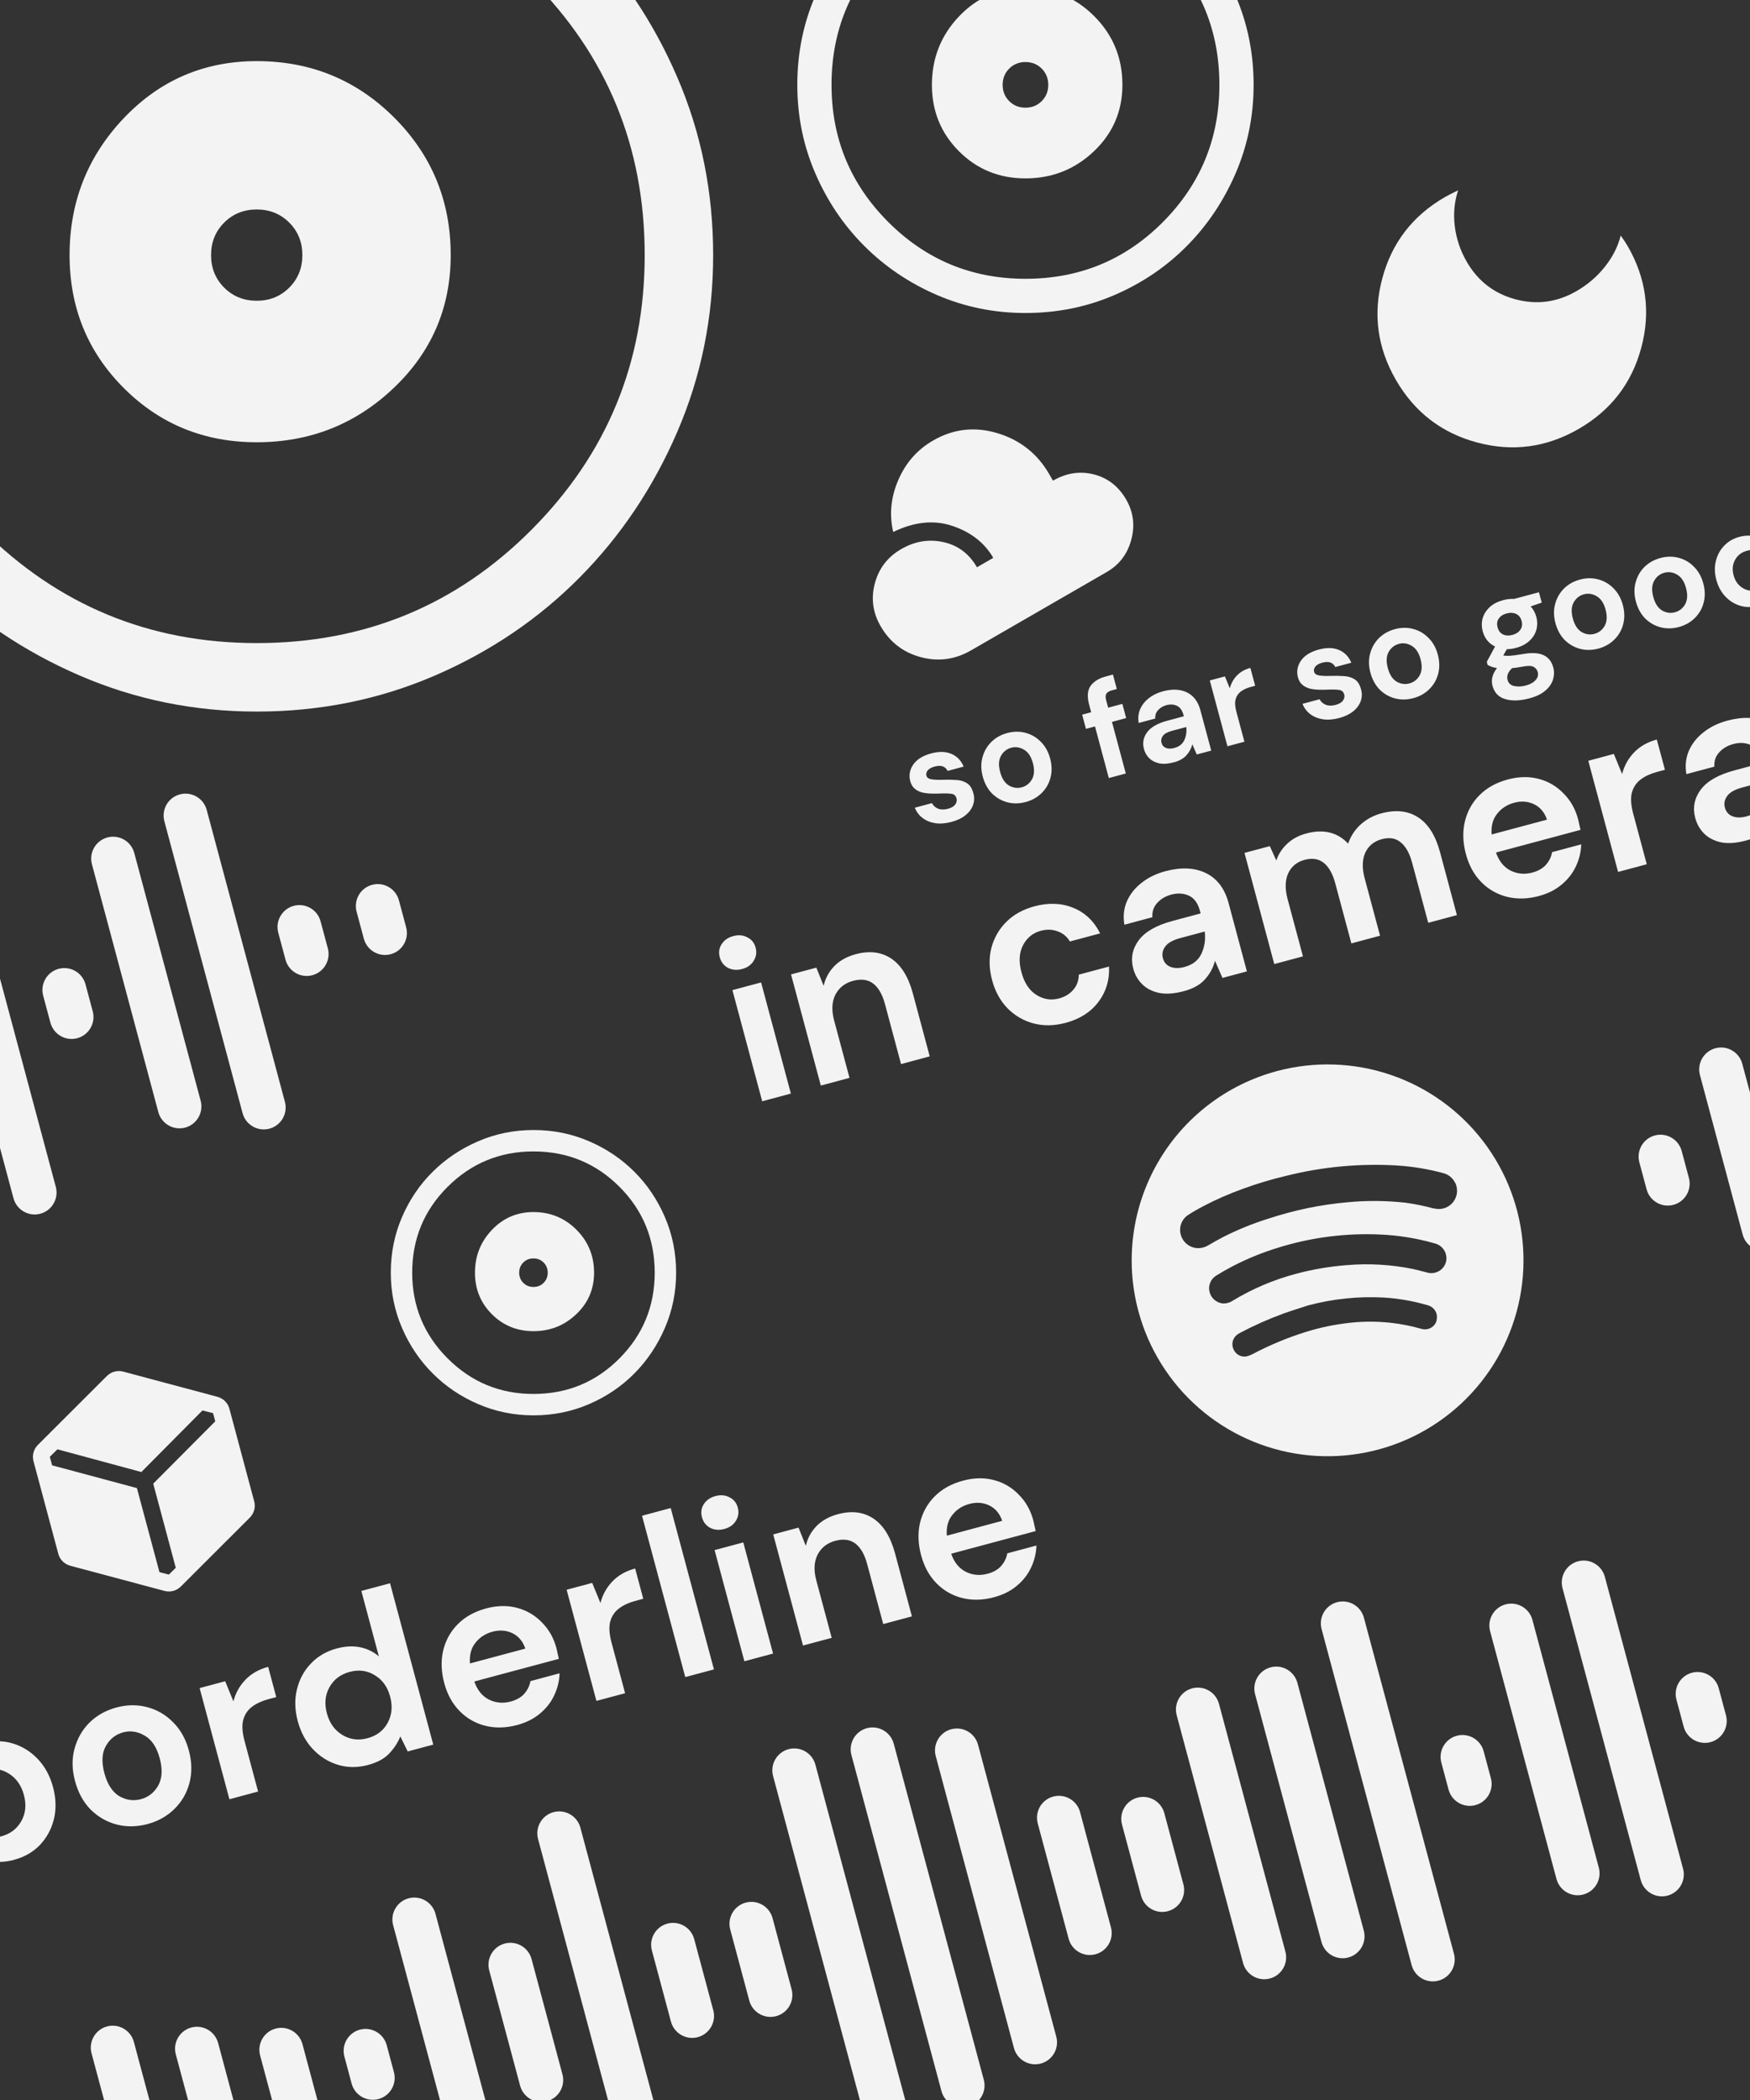 <svg width="100" height="120" viewBox="0 0 100 120" fill="none" xmlns="http://www.w3.org/2000/svg">
<rect x="0" y="0" width="100" height="120" fill="#333333" stroke="none"/>
<g clip-path="url(#clip0_3230_115)">
<path d="M58.597 10.194C60.118 10.194 61.422 9.678 62.508 8.646C63.595 7.614 64.138 6.348 64.138 4.849C64.138 3.306 63.6 1.997 62.525 0.921C61.449 -0.154 60.14 -0.692 58.597 -0.692C57.098 -0.692 55.832 -0.149 54.8 0.938C53.768 2.024 53.252 3.328 53.252 4.849C53.252 6.348 53.768 7.614 54.8 8.646C55.832 9.678 57.098 10.194 58.597 10.194ZM58.597 6.153C58.228 6.153 57.918 6.028 57.668 5.778C57.419 5.528 57.294 5.218 57.294 4.849C57.294 4.479 57.419 4.17 57.668 3.92C57.918 3.67 58.228 3.545 58.597 3.545C58.967 3.545 59.276 3.67 59.526 3.92C59.776 4.17 59.901 4.479 59.901 4.849C59.901 5.218 59.776 5.528 59.526 5.778C59.276 6.028 58.967 6.153 58.597 6.153ZM58.597 17.886C56.816 17.886 55.132 17.544 53.545 16.86C51.959 16.175 50.574 15.241 49.39 14.056C48.205 12.872 47.271 11.487 46.587 9.901C45.902 8.315 45.56 6.631 45.56 4.849C45.56 3.045 45.902 1.351 46.587 -0.236C47.271 -1.822 48.205 -3.202 49.39 -4.375C50.574 -5.548 51.959 -6.477 53.545 -7.162C55.132 -7.846 56.816 -8.188 58.597 -8.188C60.401 -8.188 62.096 -7.846 63.682 -7.162C65.268 -6.477 66.648 -5.548 67.821 -4.375C68.995 -3.202 69.923 -1.822 70.608 -0.236C71.292 1.351 71.635 3.045 71.635 4.849C71.635 6.631 71.292 8.315 70.608 9.901C69.923 11.487 68.995 12.872 67.821 14.056C66.648 15.241 65.268 16.175 63.682 16.86C62.096 17.544 60.401 17.886 58.597 17.886ZM58.597 15.931C61.683 15.931 64.301 14.85 66.452 12.688C68.603 10.525 69.679 7.913 69.679 4.849C69.679 1.763 68.603 -0.855 66.452 -3.006C64.301 -5.157 61.683 -6.233 58.597 -6.233C55.533 -6.233 52.921 -5.157 50.759 -3.006C48.596 -0.855 47.516 1.763 47.516 4.849C47.516 7.913 48.596 10.525 50.759 12.688C52.921 14.85 55.533 15.931 58.597 15.931Z" fill="#F3F3F3"/>
<path d="M14.67 25.272C17.713 25.272 20.321 24.239 22.494 22.174C24.668 20.11 25.755 17.577 25.755 14.578C25.755 11.491 24.679 8.872 22.527 6.72C20.375 4.569 17.756 3.493 14.67 3.493C11.67 3.493 9.138 4.579 7.073 6.753C5.008 8.927 3.976 11.535 3.976 14.578C3.976 17.577 5.008 20.11 7.073 22.174C9.138 24.239 11.67 25.272 14.67 25.272ZM14.67 17.186C13.931 17.186 13.311 16.936 12.811 16.436C12.311 15.936 12.061 15.317 12.061 14.578C12.061 13.839 12.311 13.219 12.811 12.72C13.311 12.22 13.931 11.97 14.67 11.97C15.409 11.97 16.028 12.22 16.528 12.72C17.028 13.219 17.278 13.839 17.278 14.578C17.278 15.317 17.028 15.936 16.528 16.436C16.028 16.936 15.409 17.186 14.67 17.186ZM14.67 40.661C11.105 40.661 7.736 39.976 4.563 38.607C1.389 37.237 -1.382 35.368 -3.751 32.999C-6.121 30.63 -7.99 27.858 -9.359 24.685C-10.729 21.512 -11.413 18.142 -11.413 14.578C-11.413 10.97 -10.729 7.579 -9.359 4.406C-7.99 1.232 -6.121 -1.528 -3.751 -3.876C-1.382 -6.223 1.389 -8.082 4.563 -9.451C7.736 -10.82 11.105 -11.505 14.67 -11.505C18.278 -11.505 21.669 -10.82 24.842 -9.451C28.015 -8.082 30.776 -6.223 33.123 -3.876C35.471 -1.528 37.329 1.232 38.698 4.406C40.068 7.579 40.752 10.97 40.752 14.578C40.752 18.142 40.068 21.512 38.698 24.685C37.329 27.858 35.471 30.63 33.123 32.999C30.776 35.368 28.015 37.237 24.842 38.607C21.669 39.976 18.278 40.661 14.67 40.661ZM14.67 36.748C20.843 36.748 26.081 34.586 30.384 30.26C34.688 25.935 36.84 20.707 36.84 14.578C36.84 8.405 34.688 3.167 30.384 -1.137C26.081 -5.441 20.843 -7.592 14.67 -7.592C8.54 -7.592 3.313 -5.441 -1.013 -1.137C-5.338 3.167 -7.501 8.405 -7.501 14.578C-7.501 20.707 -5.338 25.935 -1.013 30.26C3.313 34.586 8.54 36.748 14.67 36.748Z" fill="#F3F3F3"/>
<path d="M30.483 76.067C31.434 76.067 32.249 75.745 32.928 75.099C33.608 74.454 33.947 73.663 33.947 72.725C33.947 71.76 33.611 70.942 32.939 70.269C32.266 69.597 31.448 69.261 30.483 69.261C29.546 69.261 28.754 69.6 28.109 70.28C27.463 70.959 27.141 71.774 27.141 72.725C27.141 73.663 27.463 74.454 28.109 75.099C28.754 75.745 29.546 76.067 30.483 76.067ZM30.483 73.54C30.252 73.54 30.058 73.462 29.902 73.306C29.746 73.15 29.668 72.956 29.668 72.725C29.668 72.494 29.746 72.301 29.902 72.144C30.058 71.988 30.252 71.91 30.483 71.91C30.714 71.91 30.907 71.988 31.064 72.144C31.22 72.301 31.298 72.494 31.298 72.725C31.298 72.956 31.22 73.15 31.064 73.306C30.907 73.462 30.714 73.54 30.483 73.54ZM30.483 80.877C29.369 80.877 28.316 80.663 27.324 80.235C26.332 79.807 25.466 79.223 24.726 78.482C23.985 77.742 23.401 76.876 22.973 75.884C22.545 74.892 22.331 73.839 22.331 72.725C22.331 71.597 22.545 70.538 22.973 69.546C23.401 68.554 23.985 67.691 24.726 66.958C25.466 66.224 26.332 65.643 27.324 65.215C28.316 64.787 29.369 64.573 30.483 64.573C31.611 64.573 32.67 64.787 33.662 65.215C34.654 65.643 35.517 66.224 36.25 66.958C36.984 67.691 37.565 68.554 37.993 69.546C38.421 70.538 38.635 71.597 38.635 72.725C38.635 73.839 38.421 74.892 37.993 75.884C37.565 76.876 36.984 77.742 36.25 78.482C35.517 79.223 34.654 79.807 33.662 80.235C32.67 80.663 31.611 80.877 30.483 80.877ZM30.483 79.654C32.412 79.654 34.049 78.978 35.395 77.626C36.739 76.275 37.412 74.641 37.412 72.725C37.412 70.796 36.739 69.159 35.395 67.814C34.049 66.469 32.412 65.796 30.483 65.796C28.567 65.796 26.933 66.469 25.582 67.814C24.23 69.159 23.554 70.796 23.554 72.725C23.554 74.641 24.23 76.275 25.582 77.626C26.933 78.978 28.567 79.654 30.483 79.654Z" fill="#F3F3F3"/>
<path d="M7.65 116.683C7.471 116.015 6.784 115.617 6.116 115.796C5.448 115.975 5.052 116.663 5.231 117.331L7.673 126.443C7.852 127.112 8.539 127.509 9.207 127.33C9.875 127.151 10.271 126.464 10.091 125.795L7.65 116.683Z" fill="#F3F3F3"/>
<path d="M12.465 116.745C12.285 116.077 11.599 115.679 10.931 115.858C10.263 116.037 9.867 116.725 10.046 117.393L11.812 123.982C11.991 124.651 12.677 125.048 13.345 124.869C14.013 124.69 14.409 124.003 14.23 123.334L12.465 116.745Z" fill="#F3F3F3"/>
<path d="M17.283 116.806C17.104 116.138 16.417 115.74 15.749 115.919C15.081 116.098 14.685 116.786 14.864 117.454L15.954 121.52C16.133 122.189 16.82 122.586 17.488 122.407C18.155 122.228 18.551 121.541 18.372 120.872L17.283 116.806Z" fill="#F3F3F3"/>
<path d="M22.097 116.868C21.918 116.2 21.232 115.802 20.564 115.981C19.896 116.16 19.5 116.848 19.679 117.516L20.092 119.059C20.271 119.728 20.958 120.125 21.626 119.946C22.294 119.767 22.69 119.08 22.511 118.411L22.097 116.868Z" fill="#F3F3F3"/>
<path d="M24.884 109.361C24.705 108.693 24.018 108.295 23.35 108.474C22.682 108.653 22.286 109.341 22.465 110.009L26.259 124.167C26.438 124.836 27.125 125.233 27.793 125.054C28.461 124.875 28.857 124.188 28.677 123.519L24.884 109.361Z" fill="#F3F3F3"/>
<path d="M30.375 111.947C30.195 111.278 29.509 110.881 28.841 111.06C28.173 111.238 27.777 111.926 27.956 112.595L29.721 119.183C29.901 119.852 30.587 120.249 31.255 120.07C31.923 119.891 32.319 119.204 32.14 118.535L30.375 111.947Z" fill="#F3F3F3"/>
<path d="M33.165 104.439C32.985 103.77 32.299 103.373 31.631 103.551C30.963 103.73 30.567 104.418 30.746 105.087L35.892 124.291C36.071 124.959 36.758 125.357 37.426 125.178C38.093 124.999 38.49 124.311 38.31 123.642L33.165 104.439Z" fill="#F3F3F3"/>
<path d="M39.669 110.808C39.49 110.139 38.803 109.742 38.136 109.921C37.468 110.1 37.072 110.787 37.251 111.456L38.34 115.522C38.52 116.19 39.206 116.588 39.874 116.409C40.542 116.23 40.938 115.542 40.759 114.874L39.669 110.808Z" fill="#F3F3F3"/>
<path d="M44.146 109.608C43.967 108.94 43.28 108.542 42.612 108.721C41.944 108.9 41.548 109.588 41.727 110.256L42.817 114.322C42.996 114.991 43.683 115.388 44.351 115.209C45.019 115.03 45.415 114.343 45.235 113.674L44.146 109.608Z" fill="#F3F3F3"/>
<path d="M46.594 100.84C46.415 100.171 45.729 99.774 45.061 99.953C44.393 100.132 43.997 100.819 44.176 101.488L49.322 120.692C49.501 121.361 50.188 121.758 50.855 121.579C51.523 121.4 51.919 120.713 51.74 120.044L46.594 100.84Z" fill="#F3F3F3"/>
<path d="M51.071 99.64C50.892 98.972 50.205 98.574 49.537 98.753C48.87 98.932 48.473 99.62 48.653 100.288L53.798 119.492C53.977 120.161 54.664 120.558 55.332 120.379C56 120.201 56.396 119.513 56.217 118.844L51.071 99.64Z" fill="#F3F3F3"/>
<path d="M55.889 99.701C55.71 99.033 55.023 98.635 54.356 98.814C53.688 98.993 53.292 99.681 53.471 100.349L57.94 117.03C58.12 117.699 58.806 118.096 59.474 117.917C60.142 117.739 60.538 117.051 60.359 116.382L55.889 99.701Z" fill="#F3F3F3"/>
<path d="M61.718 103.548C61.539 102.879 60.852 102.482 60.184 102.661C59.516 102.84 59.12 103.527 59.3 104.196L61.065 110.785C61.244 111.454 61.931 111.851 62.599 111.672C63.267 111.493 63.663 110.806 63.483 110.137L61.718 103.548Z" fill="#F3F3F3"/>
<path d="M66.533 103.61C66.353 102.941 65.667 102.544 64.999 102.723C64.331 102.902 63.935 103.589 64.114 104.258L65.204 108.324C65.383 108.993 66.069 109.39 66.737 109.211C67.405 109.032 67.801 108.345 67.622 107.676L66.533 103.61Z" fill="#F3F3F3"/>
<path d="M69.657 97.365C69.478 96.696 68.791 96.299 68.123 96.478C67.456 96.656 67.059 97.344 67.239 98.013L71.032 112.17C71.211 112.839 71.898 113.236 72.566 113.057C73.234 112.879 73.63 112.191 73.451 111.522L69.657 97.365Z" fill="#F3F3F3"/>
<path d="M74.137 96.164C73.958 95.495 73.272 95.098 72.604 95.277C71.936 95.456 71.54 96.143 71.719 96.812L75.512 110.97C75.692 111.639 76.378 112.036 77.046 111.857C77.714 111.678 78.11 110.991 77.931 110.322L74.137 96.164Z" fill="#F3F3F3"/>
<path d="M77.938 92.441C77.759 91.773 77.072 91.375 76.404 91.554C75.736 91.733 75.34 92.421 75.519 93.09L80.665 112.293C80.844 112.962 81.531 113.359 82.199 113.18C82.867 113.002 83.263 112.314 83.084 111.645L77.938 92.441Z" fill="#F3F3F3"/>
<path d="M84.781 100.073C84.602 99.404 83.915 99.007 83.247 99.186C82.579 99.365 82.183 100.052 82.362 100.721L82.775 102.263C82.955 102.932 83.641 103.329 84.309 103.15C84.977 102.971 85.373 102.284 85.194 101.615L84.781 100.073Z" fill="#F3F3F3"/>
<path d="M87.567 92.566C87.388 91.897 86.701 91.499 86.033 91.678C85.366 91.857 84.969 92.545 85.149 93.213L88.942 107.371C89.121 108.04 89.808 108.437 90.476 108.258C91.144 108.079 91.54 107.392 91.361 106.723L87.567 92.566Z" fill="#F3F3F3"/>
<path d="M91.706 90.105C91.526 89.436 90.84 89.038 90.172 89.218C89.504 89.396 89.108 90.084 89.287 90.753L93.757 107.433C93.936 108.102 94.623 108.499 95.291 108.321C95.959 108.142 96.355 107.454 96.175 106.785L91.706 90.105Z" fill="#F3F3F3"/>
<path d="M98.214 96.473C98.035 95.804 97.348 95.407 96.68 95.586C96.013 95.765 95.616 96.452 95.796 97.121L96.209 98.664C96.388 99.333 97.075 99.73 97.743 99.551C98.41 99.372 98.807 98.685 98.627 98.016L98.214 96.473Z" fill="#F3F3F3"/>
<path d="M102.691 95.274C102.511 94.605 101.825 94.208 101.157 94.387C100.489 94.566 100.093 95.253 100.272 95.922L100.686 97.464C100.865 98.133 101.551 98.53 102.219 98.352C102.887 98.172 103.283 97.485 103.104 96.816L102.691 95.274Z" fill="#F3F3F3"/>
<path d="M-1.957 48.617C-2.136 47.948 -2.823 47.551 -3.491 47.73C-4.159 47.909 -4.555 48.596 -4.376 49.265L0.77 68.469C0.949 69.138 1.636 69.535 2.304 69.356C2.972 69.177 3.368 68.49 3.189 67.821L-1.957 48.617Z" fill="#F3F3F3"/>
<path d="M4.886 56.248C4.707 55.579 4.02 55.182 3.352 55.361C2.684 55.54 2.288 56.227 2.467 56.896L2.881 58.439C3.06 59.108 3.747 59.505 4.414 59.326C5.082 59.147 5.478 58.46 5.299 57.791L4.886 56.248Z" fill="#F3F3F3"/>
<path d="M7.672 48.741C7.493 48.072 6.806 47.675 6.139 47.854C5.471 48.033 5.075 48.72 5.254 49.389L9.047 63.547C9.227 64.216 9.913 64.613 10.581 64.434C11.249 64.255 11.645 63.568 11.466 62.899L7.672 48.741Z" fill="#F3F3F3"/>
<path d="M11.811 46.28C11.632 45.611 10.945 45.214 10.277 45.393C9.609 45.572 9.213 46.259 9.392 46.928L13.862 63.609C14.041 64.278 14.728 64.675 15.396 64.496C16.064 64.317 16.46 63.63 16.28 62.961L11.811 46.28Z" fill="#F3F3F3"/>
<path d="M18.319 52.649C18.14 51.98 17.453 51.583 16.785 51.762C16.118 51.941 15.722 52.628 15.901 53.297L16.314 54.839C16.493 55.508 17.18 55.905 17.848 55.727C18.516 55.547 18.912 54.86 18.733 54.191L18.319 52.649Z" fill="#F3F3F3"/>
<path d="M22.796 51.449C22.617 50.78 21.93 50.383 21.262 50.562C20.594 50.741 20.198 51.428 20.377 52.097L20.791 53.64C20.97 54.309 21.657 54.706 22.324 54.527C22.992 54.348 23.388 53.661 23.209 52.992L22.796 51.449Z" fill="#F3F3F3"/>
<path d="M0.795 106.278C0.317 106.406 -0.125 106.428 -0.532 106.345C-0.938 106.262 -1.296 106.088 -1.605 105.823L-1.551 106.742L-3.011 107.133L-5.481 97.913L-3.842 97.474L-2.83 101.251C-2.701 100.915 -2.498 100.595 -2.222 100.292C-1.938 99.987 -1.527 99.763 -0.989 99.619C-0.391 99.459 0.181 99.461 0.728 99.625C1.276 99.79 1.753 100.087 2.162 100.518C2.57 100.948 2.86 101.484 3.031 102.124C3.203 102.764 3.219 103.373 3.081 103.95C2.941 104.518 2.674 105.01 2.283 105.426C1.889 105.834 1.393 106.118 0.795 106.278ZM0.065 104.936C0.586 104.797 0.97 104.506 1.218 104.065C1.466 103.623 1.515 103.125 1.366 102.57C1.218 102.015 0.925 101.604 0.487 101.337C0.049 101.07 -0.43 101.006 -0.95 101.146C-1.48 101.288 -1.867 101.583 -2.113 102.034C-2.352 102.473 -2.397 102.97 -2.248 103.525C-2.1 104.08 -1.811 104.492 -1.382 104.761C-0.946 105.02 -0.464 105.078 0.065 104.936ZM8.432 104.232C7.817 104.396 7.224 104.404 6.654 104.255C6.092 104.104 5.599 103.819 5.176 103.402C4.76 102.974 4.463 102.431 4.287 101.774C4.111 101.116 4.102 100.501 4.259 99.928C4.415 99.347 4.698 98.85 5.109 98.438C5.529 98.023 6.046 97.734 6.66 97.569C7.266 97.407 7.851 97.401 8.413 97.552C8.983 97.702 9.477 97.99 9.894 98.418C10.317 98.836 10.616 99.373 10.792 100.031C10.968 100.688 10.979 101.307 10.824 101.889C10.675 102.459 10.39 102.952 9.97 103.366C9.551 103.781 9.038 104.069 8.432 104.232ZM8.051 102.81C8.478 102.696 8.807 102.438 9.038 102.038C9.267 101.629 9.297 101.108 9.128 100.477C8.958 99.845 8.673 99.413 8.273 99.182C7.87 98.942 7.46 98.879 7.041 98.991C6.606 99.107 6.274 99.37 6.045 99.779C5.822 100.177 5.795 100.692 5.965 101.324C6.134 101.956 6.416 102.393 6.81 102.635C7.21 102.866 7.624 102.924 8.051 102.81ZM13.109 102.814L11.407 96.462L12.867 96.071L13.339 97.221C13.46 96.749 13.685 96.341 14.014 95.997C14.348 95.642 14.785 95.392 15.323 95.248L15.786 96.977L15.325 97.1C14.966 97.197 14.661 97.338 14.409 97.524C14.157 97.711 13.987 97.962 13.898 98.279C13.817 98.593 13.842 98.994 13.973 99.48L14.748 102.374L13.109 102.814ZM21.034 100.855C20.437 101.015 19.864 101.013 19.317 100.848C18.77 100.684 18.292 100.386 17.884 99.956C17.476 99.525 17.186 98.99 17.014 98.35C16.843 97.709 16.827 97.105 16.968 96.537C17.106 95.96 17.372 95.468 17.766 95.06C18.158 94.644 18.652 94.356 19.25 94.196C19.728 94.068 20.171 94.045 20.577 94.128C20.984 94.212 21.341 94.386 21.65 94.651L20.648 90.911L22.288 90.472L24.758 99.692L23.298 100.083L22.875 99.222C22.746 99.559 22.539 99.88 22.255 100.185C21.979 100.487 21.572 100.711 21.034 100.855ZM20.996 99.328C21.525 99.186 21.909 98.895 22.148 98.456C22.394 98.006 22.442 97.504 22.294 96.949C22.145 96.394 21.853 95.987 21.418 95.729C20.989 95.459 20.509 95.395 19.98 95.537C19.459 95.677 19.075 95.967 18.828 96.409C18.58 96.85 18.53 97.349 18.679 97.904C18.828 98.459 19.121 98.87 19.558 99.136C19.996 99.404 20.475 99.467 20.996 99.328ZM29.555 98.572C28.914 98.743 28.31 98.759 27.742 98.618C27.173 98.478 26.682 98.198 26.267 97.778C25.853 97.358 25.559 96.824 25.385 96.175C25.209 95.518 25.189 94.897 25.325 94.311C25.469 93.723 25.747 93.224 26.158 92.811C26.576 92.388 27.117 92.088 27.783 91.909C28.406 91.742 28.994 91.731 29.545 91.876C30.096 92.022 30.568 92.298 30.961 92.705C31.36 93.101 31.637 93.59 31.793 94.17C31.818 94.264 31.84 94.363 31.859 94.468C31.886 94.571 31.911 94.678 31.932 94.792L27.104 96.085C27.271 96.571 27.546 96.914 27.928 97.113C28.32 97.31 28.738 97.35 29.181 97.231C29.514 97.141 29.772 96.994 29.956 96.79C30.145 96.574 30.263 96.332 30.31 96.064L31.975 95.617C31.963 96.051 31.86 96.472 31.668 96.88C31.482 97.278 31.209 97.625 30.849 97.923C30.498 98.218 30.067 98.434 29.555 98.572ZM28.14 93.241C27.739 93.349 27.415 93.559 27.17 93.872C26.922 94.176 26.817 94.57 26.855 95.054L30.018 94.206C29.88 93.795 29.638 93.503 29.29 93.331C28.941 93.159 28.558 93.129 28.14 93.241ZM34.081 97.194L32.379 90.843L33.839 90.451L34.311 91.601C34.432 91.13 34.657 90.722 34.985 90.377C35.32 90.022 35.757 89.773 36.294 89.629L36.758 91.358L36.297 91.481C35.938 91.577 35.633 91.718 35.381 91.905C35.129 92.091 34.958 92.343 34.869 92.659C34.789 92.974 34.814 93.374 34.944 93.861L35.72 96.755L34.081 97.194ZM39.158 95.834L36.687 86.614L38.326 86.174L40.797 95.395L39.158 95.834ZM41.389 87.371C41.09 87.451 40.819 87.428 40.575 87.302C40.339 87.173 40.184 86.972 40.111 86.698C40.038 86.425 40.072 86.178 40.214 85.957C40.362 85.725 40.586 85.569 40.885 85.489C41.184 85.409 41.451 85.433 41.687 85.562C41.929 85.68 42.087 85.876 42.16 86.149C42.233 86.422 42.195 86.675 42.047 86.907C41.907 87.136 41.688 87.291 41.389 87.371ZM42.536 94.929L40.834 88.577L42.473 88.138L44.175 94.49L42.536 94.929ZM45.886 94.031L44.184 87.68L45.631 87.292L46.047 88.333C46.143 87.905 46.345 87.531 46.652 87.21C46.968 86.888 47.378 86.659 47.882 86.524C48.667 86.313 49.344 86.397 49.912 86.776C50.48 87.154 50.892 87.822 51.149 88.778L52.109 92.364L50.47 92.803L49.551 89.371C49.404 88.824 49.181 88.436 48.881 88.205C48.582 87.974 48.197 87.922 47.727 88.047C47.267 88.171 46.93 88.435 46.718 88.84C46.515 89.242 46.491 89.733 46.647 90.314L47.525 93.592L45.886 94.031ZM56.804 91.27C56.164 91.442 55.559 91.457 54.991 91.317C54.423 91.176 53.931 90.896 53.517 90.477C53.103 90.057 52.809 89.523 52.635 88.874C52.459 88.216 52.438 87.595 52.574 87.01C52.719 86.422 52.997 85.922 53.408 85.51C53.825 85.087 54.367 84.786 55.033 84.608C55.656 84.441 56.243 84.43 56.794 84.575C57.346 84.72 57.818 84.996 58.21 85.403C58.609 85.8 58.887 86.288 59.042 86.869C59.067 86.963 59.089 87.062 59.108 87.167C59.136 87.269 59.16 87.377 59.181 87.49L54.354 88.784C54.52 89.27 54.795 89.612 55.178 89.812C55.569 90.009 55.987 90.048 56.431 89.929C56.764 89.84 57.022 89.693 57.205 89.488C57.394 89.273 57.513 89.031 57.559 88.762L59.224 88.316C59.212 88.749 59.11 89.17 58.917 89.579C58.731 89.976 58.458 90.324 58.099 90.621C57.748 90.917 57.316 91.133 56.804 91.27ZM55.389 85.94C54.988 86.047 54.665 86.257 54.419 86.57C54.171 86.874 54.066 87.269 54.105 87.752L57.268 86.905C57.13 86.493 56.887 86.202 56.539 86.03C56.191 85.858 55.808 85.828 55.389 85.94Z" fill="#F3F3F3"/>
<path d="M42.407 55.372C42.109 55.453 41.837 55.429 41.593 55.303C41.357 55.174 41.202 54.972 41.129 54.699C41.056 54.426 41.09 54.179 41.232 53.958C41.381 53.726 41.604 53.57 41.903 53.49C42.202 53.41 42.469 53.434 42.705 53.563C42.947 53.681 43.105 53.877 43.178 54.15C43.251 54.423 43.214 54.676 43.065 54.908C42.925 55.138 42.706 55.292 42.407 55.372ZM43.554 62.93L41.852 56.578L43.491 56.139L45.193 62.49L43.554 62.93ZM46.904 62.032L45.202 55.68L46.649 55.293L47.065 56.334C47.161 55.906 47.363 55.532 47.67 55.211C47.986 54.889 48.397 54.66 48.9 54.525C49.686 54.314 50.362 54.398 50.93 54.777C51.498 55.155 51.911 55.823 52.167 56.779L53.127 60.364L51.488 60.804L50.569 57.372C50.422 56.825 50.199 56.437 49.9 56.206C49.6 55.975 49.215 55.923 48.746 56.048C48.285 56.172 47.948 56.436 47.736 56.84C47.533 57.243 47.509 57.734 47.665 58.315L48.543 61.593L46.904 62.032ZM60.899 58.447C60.25 58.621 59.641 58.633 59.07 58.484C58.499 58.335 58.002 58.047 57.576 57.621C57.16 57.193 56.864 56.655 56.69 56.006C56.517 55.357 56.503 54.743 56.65 54.164C56.805 53.583 57.093 53.085 57.512 52.67C57.932 52.256 58.466 51.962 59.115 51.788C59.926 51.571 60.666 51.601 61.335 51.879C62.002 52.149 62.512 52.634 62.865 53.336L61.136 53.799C60.968 53.515 60.734 53.321 60.432 53.219C60.136 53.106 59.818 53.096 59.476 53.187C59.024 53.308 58.685 53.582 58.461 54.008C58.236 54.434 58.206 54.95 58.368 55.556C58.53 56.163 58.815 56.594 59.223 56.851C59.63 57.108 60.06 57.176 60.512 57.054C60.854 56.963 61.126 56.799 61.327 56.562C61.538 56.322 61.643 56.033 61.644 55.694L63.373 55.231C63.411 55.989 63.211 56.661 62.773 57.245C62.335 57.829 61.71 58.229 60.899 58.447ZM67.656 56.636C67.109 56.783 66.638 56.818 66.242 56.74C65.844 56.655 65.521 56.49 65.272 56.245C65.024 56.001 64.853 55.704 64.759 55.354C64.601 54.765 64.704 54.225 65.066 53.734C65.429 53.244 66.071 52.875 66.993 52.628L68.607 52.195L68.566 52.042C68.449 51.606 68.239 51.319 67.937 51.181C67.634 51.042 67.3 51.022 66.933 51.12C66.6 51.21 66.331 51.369 66.127 51.597C65.921 51.817 65.829 52.089 65.851 52.412L64.251 52.841C64.17 52.369 64.216 51.926 64.389 51.514C64.571 51.099 64.851 50.745 65.23 50.451C65.606 50.149 66.059 49.927 66.588 49.785C67.493 49.543 68.267 49.578 68.909 49.891C69.551 50.204 69.983 50.774 70.205 51.602L71.251 55.508L69.855 55.882L69.427 54.899C69.331 55.291 69.142 55.643 68.86 55.957C68.586 56.268 68.185 56.495 67.656 56.636ZM67.684 55.256C68.153 55.13 68.475 54.88 68.649 54.504C68.831 54.125 68.896 53.701 68.843 53.23L67.447 53.604C67.012 53.721 66.722 53.885 66.577 54.098C66.431 54.302 66.388 54.519 66.45 54.75C66.516 54.997 66.662 55.164 66.886 55.25C67.111 55.337 67.376 55.339 67.684 55.256ZM72.815 55.089L71.114 48.737L72.561 48.35L72.931 49.17C73.054 48.808 73.258 48.492 73.543 48.224C73.834 47.945 74.201 47.745 74.645 47.627C75.627 47.363 76.424 47.557 77.038 48.207C77.175 47.795 77.407 47.435 77.737 47.127C78.075 46.817 78.474 46.601 78.935 46.477C79.763 46.255 80.466 46.332 81.042 46.709C81.619 47.085 82.035 47.751 82.291 48.707L83.252 52.293L81.613 52.732L80.693 49.3C80.547 48.754 80.328 48.364 80.037 48.131C79.754 47.895 79.395 47.836 78.96 47.953C78.516 48.072 78.201 48.33 78.015 48.727C77.837 49.123 77.826 49.611 77.981 50.191L78.86 53.469L77.221 53.909L76.301 50.477C76.155 49.931 75.936 49.541 75.645 49.308C75.353 49.075 74.986 49.017 74.542 49.136C74.106 49.253 73.796 49.51 73.609 49.908C73.432 50.303 73.421 50.791 73.576 51.372L74.455 54.65L72.815 55.089ZM87.936 51.202C87.295 51.374 86.691 51.389 86.123 51.249C85.554 51.108 85.063 50.828 84.648 50.409C84.234 49.989 83.94 49.455 83.766 48.806C83.59 48.149 83.57 47.527 83.706 46.942C83.85 46.354 84.128 45.854 84.539 45.442C84.957 45.019 85.498 44.718 86.164 44.54C86.787 44.373 87.375 44.362 87.926 44.507C88.477 44.652 88.949 44.928 89.342 45.336C89.741 45.732 90.018 46.22 90.174 46.801C90.199 46.895 90.221 46.994 90.24 47.099C90.267 47.201 90.292 47.309 90.313 47.422L85.485 48.716C85.652 49.202 85.927 49.545 86.31 49.744C86.701 49.941 87.119 49.98 87.562 49.861C87.895 49.772 88.153 49.625 88.337 49.42C88.526 49.205 88.644 48.963 88.691 48.694L90.356 48.248C90.344 48.681 90.241 49.102 90.049 49.511C89.863 49.908 89.59 50.256 89.23 50.553C88.879 50.849 88.448 51.065 87.936 51.202ZM86.521 45.872C86.12 45.979 85.796 46.19 85.551 46.502C85.303 46.807 85.198 47.201 85.236 47.685L88.399 46.837C88.261 46.426 88.019 46.134 87.671 45.962C87.323 45.79 86.939 45.76 86.521 45.872ZM92.462 49.825L90.76 43.473L92.22 43.082L92.692 44.232C92.813 43.76 93.038 43.352 93.366 43.008C93.701 42.653 94.138 42.404 94.675 42.259L95.139 43.988L94.678 44.112C94.319 44.208 94.014 44.349 93.762 44.535C93.51 44.722 93.339 44.974 93.25 45.29C93.17 45.605 93.195 46.005 93.325 46.492L94.101 49.386L92.462 49.825ZM99.77 48.031C99.223 48.178 98.752 48.212 98.357 48.136C97.959 48.05 97.635 47.885 97.387 47.641C97.138 47.396 96.967 47.099 96.873 46.749C96.715 46.16 96.818 45.62 97.18 45.129C97.543 44.639 98.185 44.27 99.107 44.023L100.721 43.59L100.68 43.437C100.563 43.001 100.354 42.714 100.051 42.576C99.749 42.437 99.414 42.417 99.047 42.516C98.714 42.605 98.445 42.764 98.241 42.992C98.035 43.212 97.943 43.484 97.965 43.807L96.365 44.236C96.284 43.764 96.33 43.321 96.503 42.909C96.685 42.494 96.965 42.14 97.344 41.846C97.72 41.544 98.173 41.322 98.703 41.18C99.608 40.938 100.381 40.973 101.023 41.286C101.665 41.599 102.097 42.169 102.319 42.998L103.365 46.903L101.97 47.277L101.541 46.294C101.445 46.686 101.256 47.038 100.974 47.352C100.7 47.663 100.299 47.89 99.77 48.031ZM99.798 46.651C100.268 46.526 100.589 46.275 100.763 45.899C100.945 45.52 101.01 45.096 100.957 44.625L99.561 44.999C99.126 45.116 98.836 45.28 98.692 45.493C98.545 45.697 98.502 45.914 98.564 46.145C98.631 46.392 98.776 46.559 99 46.645C99.225 46.732 99.491 46.734 99.798 46.651Z" fill="#F3F3F3"/>
<path d="M54.377 46.965C54.044 47.054 53.736 47.08 53.455 47.041C53.173 46.998 52.93 46.9 52.727 46.749C52.524 46.597 52.373 46.399 52.275 46.155L53.253 45.892C53.323 46.031 53.437 46.136 53.597 46.207C53.761 46.271 53.949 46.275 54.161 46.218C54.373 46.161 54.516 46.077 54.589 45.965C54.667 45.852 54.691 45.74 54.661 45.629C54.618 45.467 54.518 45.377 54.362 45.36C54.204 45.337 53.991 45.332 53.724 45.344C53.552 45.352 53.377 45.353 53.196 45.347C53.016 45.341 52.845 45.319 52.683 45.281C52.525 45.237 52.386 45.166 52.268 45.068C52.148 44.964 52.064 44.822 52.015 44.64C51.926 44.306 51.982 43.99 52.184 43.692C52.391 43.393 52.734 43.179 53.215 43.051C53.66 42.931 54.041 42.94 54.359 43.077C54.683 43.212 54.919 43.455 55.067 43.806L54.149 44.052C54.019 43.788 53.772 43.706 53.408 43.803C53.226 43.852 53.094 43.925 53.012 44.023C52.935 44.12 52.911 44.221 52.939 44.327C52.969 44.438 53.066 44.507 53.23 44.533C53.394 44.56 53.605 44.568 53.863 44.559C54.142 44.549 54.4 44.553 54.638 44.571C54.879 44.582 55.085 44.643 55.256 44.755C55.425 44.861 55.546 45.048 55.617 45.316C55.685 45.547 55.68 45.773 55.604 45.994C55.528 46.215 55.385 46.41 55.176 46.58C54.967 46.75 54.701 46.878 54.377 46.965ZM58.611 45.83C58.247 45.928 57.896 45.932 57.558 45.844C57.225 45.755 56.934 45.586 56.683 45.339C56.437 45.086 56.261 44.764 56.157 44.375C56.053 43.986 56.047 43.622 56.14 43.282C56.232 42.938 56.4 42.644 56.643 42.4C56.892 42.155 57.198 41.983 57.562 41.886C57.921 41.79 58.267 41.786 58.599 41.876C58.937 41.964 59.23 42.135 59.476 42.389C59.727 42.636 59.904 42.954 60.008 43.343C60.113 43.732 60.119 44.099 60.027 44.443C59.939 44.781 59.77 45.073 59.522 45.318C59.273 45.563 58.97 45.734 58.611 45.83ZM58.385 44.989C58.638 44.921 58.833 44.769 58.97 44.531C59.105 44.289 59.123 43.981 59.023 43.607C58.922 43.233 58.754 42.978 58.517 42.841C58.278 42.699 58.035 42.661 57.788 42.727C57.53 42.796 57.333 42.952 57.197 43.194C57.066 43.43 57.05 43.735 57.15 44.109C57.25 44.483 57.417 44.742 57.651 44.885C57.888 45.022 58.133 45.056 58.385 44.989ZM63.361 44.46L62.571 41.511L62.055 41.649L61.838 40.838L62.353 40.7L62.235 40.26C62.113 39.805 62.141 39.451 62.316 39.198C62.498 38.944 62.785 38.764 63.179 38.658L63.596 38.546L63.818 39.373L63.552 39.444C63.386 39.488 63.276 39.553 63.222 39.638C63.169 39.722 63.164 39.843 63.206 40L63.324 40.439L64.135 40.222L64.352 41.033L63.541 41.251L64.331 44.2L63.361 44.46ZM67.084 43.56C66.76 43.647 66.481 43.667 66.247 43.622C66.011 43.571 65.82 43.473 65.673 43.328C65.526 43.184 65.424 43.008 65.369 42.8C65.275 42.452 65.336 42.132 65.551 41.842C65.766 41.551 66.146 41.333 66.692 41.187L67.647 40.931L67.623 40.84C67.553 40.582 67.429 40.412 67.25 40.33C67.071 40.248 66.873 40.236 66.656 40.294C66.459 40.347 66.3 40.441 66.179 40.576C66.056 40.707 66.002 40.867 66.016 41.059L65.068 41.313C65.02 41.033 65.047 40.771 65.15 40.527C65.257 40.282 65.423 40.072 65.647 39.898C65.871 39.719 66.139 39.588 66.452 39.504C66.988 39.36 67.446 39.381 67.826 39.566C68.206 39.752 68.462 40.089 68.593 40.58L69.213 42.892L68.386 43.113L68.133 42.531C68.076 42.763 67.964 42.972 67.797 43.158C67.635 43.342 67.397 43.476 67.084 43.56ZM67.1 42.743C67.379 42.668 67.569 42.52 67.672 42.297C67.78 42.073 67.818 41.822 67.787 41.543L66.96 41.765C66.703 41.834 66.531 41.931 66.445 42.057C66.359 42.178 66.334 42.306 66.37 42.443C66.409 42.589 66.495 42.688 66.628 42.739C66.761 42.79 66.919 42.792 67.1 42.743ZM70.139 42.644L69.131 38.883L69.995 38.652L70.275 39.332C70.347 39.053 70.48 38.812 70.674 38.608C70.873 38.398 71.131 38.25 71.449 38.165L71.724 39.188L71.451 39.261C71.239 39.318 71.058 39.402 70.909 39.512C70.759 39.623 70.658 39.772 70.606 39.959C70.558 40.145 70.573 40.382 70.65 40.67L71.109 42.384L70.139 42.644ZM76.53 41.029C76.196 41.118 75.889 41.144 75.608 41.105C75.325 41.062 75.082 40.964 74.879 40.813C74.676 40.661 74.526 40.463 74.428 40.219L75.406 39.957C75.475 40.095 75.59 40.2 75.75 40.271C75.913 40.335 76.101 40.339 76.314 40.282C76.526 40.225 76.668 40.141 76.742 40.029C76.82 39.916 76.844 39.804 76.814 39.693C76.771 39.531 76.671 39.442 76.514 39.424C76.356 39.401 76.144 39.396 75.876 39.408C75.705 39.416 75.529 39.417 75.349 39.411C75.168 39.405 74.998 39.384 74.836 39.346C74.677 39.301 74.539 39.23 74.421 39.132C74.301 39.028 74.217 38.886 74.168 38.704C74.079 38.37 74.135 38.054 74.337 37.757C74.544 37.457 74.887 37.243 75.367 37.115C75.812 36.996 76.194 37.004 76.512 37.141C76.835 37.277 77.071 37.52 77.219 37.87L76.302 38.116C76.172 37.853 75.925 37.77 75.561 37.867C75.379 37.916 75.247 37.989 75.165 38.087C75.088 38.184 75.063 38.285 75.092 38.391C75.122 38.502 75.219 38.571 75.383 38.598C75.547 38.624 75.758 38.633 76.015 38.623C76.294 38.614 76.553 38.617 76.79 38.635C77.032 38.646 77.238 38.707 77.409 38.819C77.578 38.925 77.698 39.112 77.77 39.38C77.838 39.611 77.833 39.837 77.757 40.058C77.681 40.279 77.538 40.474 77.329 40.644C77.12 40.814 76.853 40.942 76.53 41.029ZM80.763 39.894C80.4 39.992 80.049 39.997 79.711 39.908C79.378 39.819 79.086 39.65 78.836 39.403C78.589 39.15 78.414 38.828 78.309 38.439C78.205 38.05 78.2 37.686 78.293 37.347C78.385 37.002 78.553 36.708 78.796 36.464C79.044 36.219 79.351 36.047 79.715 35.95C80.073 35.854 80.419 35.85 80.752 35.94C81.09 36.028 81.382 36.199 81.629 36.453C81.879 36.7 82.057 37.018 82.161 37.407C82.265 37.796 82.271 38.163 82.18 38.507C82.091 38.845 81.923 39.137 81.674 39.382C81.426 39.627 81.122 39.798 80.763 39.894ZM80.538 39.053C80.791 38.985 80.986 38.833 81.122 38.596C81.258 38.353 81.276 38.045 81.175 37.671C81.075 37.297 80.906 37.042 80.669 36.905C80.431 36.763 80.188 36.725 79.94 36.791C79.682 36.861 79.486 37.016 79.35 37.258C79.218 37.494 79.203 37.799 79.303 38.173C79.403 38.547 79.57 38.806 79.803 38.949C80.04 39.086 80.285 39.121 80.538 39.053ZM86.63 37.022C86.449 37.071 86.274 37.096 86.106 37.098L85.901 37.453C85.999 37.476 86.126 37.483 86.28 37.474C86.435 37.465 86.681 37.431 87.017 37.374C87.53 37.285 87.925 37.306 88.204 37.437C88.483 37.569 88.668 37.803 88.759 38.142C88.819 38.364 88.814 38.59 88.746 38.82C88.678 39.055 88.535 39.267 88.315 39.456C88.096 39.65 87.789 39.8 87.395 39.905C86.859 40.049 86.4 40.063 86.017 39.949C85.636 39.84 85.392 39.586 85.285 39.187C85.194 38.848 85.28 38.511 85.542 38.175C85.428 38.157 85.327 38.133 85.238 38.102C85.153 38.071 85.076 38.035 85.006 37.994L84.959 37.819L85.432 36.945C85.069 36.766 84.834 36.474 84.726 36.07C84.658 35.817 84.657 35.571 84.723 35.331C84.794 35.09 84.927 34.879 85.121 34.696C85.317 34.514 85.576 34.38 85.899 34.293C86.112 34.236 86.317 34.213 86.515 34.225L87.94 33.843L88.099 34.435L87.466 34.653C87.619 34.818 87.727 35.017 87.789 35.249C87.856 35.502 87.857 35.748 87.792 35.988C87.726 36.228 87.593 36.439 87.393 36.623C87.198 36.805 86.944 36.938 86.63 37.022ZM86.431 36.279C86.629 36.226 86.776 36.13 86.874 35.99C86.977 35.849 87.002 35.679 86.949 35.482C86.896 35.285 86.79 35.151 86.63 35.08C86.475 35.008 86.299 34.998 86.102 35.051C85.895 35.106 85.743 35.204 85.645 35.344C85.547 35.484 85.524 35.653 85.577 35.85C85.63 36.047 85.734 36.182 85.888 36.254C86.043 36.326 86.224 36.335 86.431 36.279ZM86.145 38.85C86.195 39.038 86.319 39.154 86.515 39.199C86.717 39.247 86.945 39.238 87.198 39.17C87.441 39.105 87.624 39.002 87.749 38.86C87.874 38.723 87.915 38.571 87.87 38.405C87.834 38.268 87.753 38.168 87.627 38.104C87.507 38.039 87.297 38.035 86.999 38.094C86.788 38.134 86.589 38.163 86.404 38.18C86.279 38.3 86.197 38.417 86.157 38.531C86.122 38.643 86.118 38.749 86.145 38.85ZM91.336 37.062C90.972 37.159 90.621 37.164 90.284 37.075C89.951 36.986 89.659 36.817 89.409 36.57C89.162 36.317 88.987 35.995 88.882 35.606C88.778 35.217 88.773 34.853 88.866 34.514C88.958 34.169 89.126 33.875 89.369 33.631C89.617 33.386 89.924 33.215 90.287 33.117C90.646 33.021 90.992 33.017 91.325 33.107C91.663 33.195 91.955 33.366 92.202 33.62C92.452 33.867 92.629 34.185 92.734 34.574C92.838 34.963 92.844 35.33 92.752 35.674C92.664 36.012 92.496 36.304 92.247 36.549C91.999 36.794 91.695 36.965 91.336 37.062ZM91.111 36.22C91.364 36.152 91.558 36 91.695 35.763C91.831 35.52 91.848 35.212 91.748 34.838C91.648 34.464 91.479 34.209 91.242 34.072C91.004 33.93 90.761 33.892 90.513 33.959C90.255 34.028 90.058 34.183 89.923 34.425C89.791 34.661 89.775 34.966 89.876 35.34C89.976 35.714 90.143 35.973 90.376 36.116C90.613 36.253 90.858 36.288 91.111 36.22ZM95.934 35.83C95.57 35.927 95.219 35.932 94.882 35.843C94.549 35.754 94.257 35.585 94.007 35.338C93.76 35.085 93.585 34.763 93.48 34.374C93.376 33.985 93.37 33.621 93.464 33.282C93.556 32.937 93.723 32.643 93.967 32.399C94.215 32.154 94.521 31.983 94.885 31.885C95.244 31.789 95.59 31.785 95.923 31.875C96.261 31.963 96.553 32.134 96.8 32.388C97.05 32.635 97.227 32.953 97.332 33.342C97.436 33.731 97.442 34.098 97.35 34.442C97.262 34.78 97.094 35.072 96.845 35.317C96.597 35.563 96.293 35.733 95.934 35.83ZM95.709 34.988C95.961 34.92 96.156 34.768 96.293 34.531C96.429 34.288 96.446 33.98 96.346 33.606C96.246 33.232 96.077 32.977 95.84 32.84C95.602 32.698 95.359 32.66 95.111 32.727C94.853 32.796 94.656 32.951 94.521 33.193C94.389 33.429 94.373 33.734 94.473 34.108C94.574 34.482 94.74 34.741 94.974 34.884C95.211 35.021 95.456 35.056 95.709 34.988ZM100.456 34.618C100.102 34.713 99.763 34.711 99.439 34.614C99.115 34.517 98.832 34.34 98.591 34.086C98.349 33.831 98.178 33.514 98.076 33.135C97.975 32.756 97.965 32.398 98.049 32.061C98.13 31.72 98.288 31.428 98.521 31.187C98.753 30.941 99.046 30.77 99.4 30.675C99.683 30.599 99.945 30.586 100.185 30.636C100.426 30.685 100.638 30.788 100.821 30.945L100.228 28.731L101.198 28.471L102.661 33.929L101.796 34.161L101.546 33.651C101.47 33.851 101.347 34.041 101.179 34.221C101.015 34.4 100.775 34.532 100.456 34.618ZM100.433 33.714C100.747 33.63 100.974 33.458 101.116 33.198C101.261 32.931 101.29 32.634 101.202 32.305C101.114 31.977 100.941 31.736 100.683 31.583C100.429 31.423 100.145 31.386 99.832 31.47C99.524 31.552 99.296 31.724 99.15 31.986C99.003 32.247 98.974 32.542 99.062 32.871C99.15 33.199 99.323 33.442 99.582 33.6C99.841 33.759 100.125 33.796 100.433 33.714Z" fill="#F3F3F3"/>
<path d="M96.096 65.77C95.916 65.102 95.23 64.704 94.562 64.883C93.894 65.062 93.498 65.75 93.677 66.419L94.091 67.961C94.27 68.63 94.957 69.027 95.624 68.848C96.292 68.669 96.688 67.982 96.509 67.313L96.096 65.77Z" fill="#F3F3F3"/>
<path d="M99.558 60.786C99.379 60.118 98.692 59.72 98.025 59.899C97.357 60.078 96.96 60.766 97.14 61.434L99.581 70.546C99.76 71.215 100.447 71.612 101.115 71.433C101.783 71.254 102.179 70.567 102 69.898L99.558 60.786Z" fill="#F3F3F3"/>
<path d="M72.965 61.206C75.103 60.633 77.364 60.707 79.461 61.418C81.557 62.13 83.396 63.447 84.743 65.204C86.091 66.96 86.888 69.077 87.033 71.287C87.178 73.496 86.664 75.698 85.557 77.616C84.45 79.533 82.799 81.079 80.813 82.059C78.828 83.038 76.596 83.406 74.401 83.117C72.206 82.829 70.146 81.895 68.481 80.435C66.817 78.975 65.622 77.055 65.049 74.916C64.281 72.048 64.683 68.993 66.168 66.421C67.652 63.85 70.097 61.974 72.965 61.206ZM82.086 75.45C82.133 75.287 82.118 75.111 82.043 74.958C81.969 74.804 81.84 74.684 81.682 74.62C81.615 74.594 81.548 74.573 81.479 74.555C80.697 74.334 79.893 74.197 79.082 74.146C77.619 74.066 76.153 74.219 74.738 74.599C74.265 74.753 73.787 74.9 73.319 75.068C72.48 75.375 71.664 75.738 70.875 76.156C70.812 76.188 70.752 76.224 70.696 76.266C70.567 76.362 70.476 76.501 70.44 76.658C70.403 76.815 70.423 76.979 70.496 77.123C70.562 77.27 70.678 77.388 70.824 77.456C70.971 77.525 71.136 77.537 71.291 77.493C71.397 77.461 71.499 77.418 71.597 77.365C72.561 76.859 73.568 76.44 74.607 76.114C75.411 75.863 76.238 75.689 77.076 75.595C78.431 75.437 79.804 75.543 81.119 75.907C81.186 75.927 81.255 75.943 81.325 75.956C81.491 75.981 81.66 75.945 81.802 75.855C81.943 75.764 82.047 75.625 82.093 75.464M82.62 72.139C82.683 71.919 82.656 71.683 82.546 71.481C82.436 71.281 82.251 71.131 82.031 71.065L81.885 71.023C80.913 70.752 79.914 70.592 78.906 70.546C76.922 70.45 74.937 70.704 73.041 71.295C72.153 71.565 71.292 71.915 70.467 72.34C70.127 72.516 69.792 72.707 69.481 72.902C69.331 72.998 69.215 73.139 69.15 73.305C69.084 73.471 69.073 73.653 69.118 73.826C69.16 73.996 69.252 74.15 69.383 74.266C69.513 74.383 69.676 74.457 69.85 74.48C70.063 74.497 70.276 74.44 70.452 74.318C71.573 73.641 72.786 73.126 74.052 72.79C75.009 72.534 75.987 72.368 76.975 72.292C78.232 72.186 79.498 72.261 80.735 72.513C81.006 72.572 81.273 72.647 81.542 72.714C81.761 72.78 81.997 72.756 82.199 72.648C82.401 72.541 82.552 72.358 82.62 72.139ZM81.927 69.046C82.104 69.098 82.293 69.101 82.473 69.056C82.652 69.011 82.817 68.919 82.949 68.789C83.081 68.659 83.176 68.496 83.224 68.317C83.272 68.138 83.272 67.95 83.223 67.771C83.204 67.699 83.184 67.627 83.136 67.562C83.067 67.43 82.971 67.314 82.853 67.222C82.735 67.13 82.598 67.065 82.453 67.031C81.605 66.803 80.737 66.659 79.862 66.601C77.725 66.471 75.582 66.669 73.505 67.188C72.657 67.388 71.821 67.639 71.003 67.939C70.23 68.218 69.477 68.549 68.749 68.93C68.455 69.086 68.166 69.248 67.887 69.431C67.705 69.553 67.567 69.73 67.494 69.936C67.42 70.142 67.415 70.366 67.479 70.576C67.541 70.787 67.669 70.974 67.844 71.108C68.018 71.242 68.231 71.318 68.452 71.323C68.655 71.327 68.855 71.273 69.029 71.169C69.32 71.002 69.614 70.83 69.913 70.677C70.727 70.267 71.572 69.922 72.442 69.648C73.198 69.399 73.969 69.193 74.748 69.03C75.499 68.876 76.257 68.766 77.02 68.699C78.114 68.595 79.216 68.604 80.307 68.726C80.859 68.801 81.405 68.913 81.942 69.061" fill="#F3F3F3"/>
<path d="M9.399 90.91L4.014 89.471C3.843 89.423 3.697 89.338 3.578 89.217C3.458 89.096 3.375 88.953 3.331 88.787L1.915 83.501C1.87 83.335 1.87 83.17 1.913 83.005C1.956 82.84 2.04 82.694 2.164 82.567L6.108 78.628C6.234 78.505 6.379 78.422 6.544 78.378C6.708 78.334 6.873 78.334 7.041 78.378L12.426 79.818C12.597 79.866 12.742 79.95 12.862 80.071C12.982 80.192 13.064 80.336 13.109 80.501L14.525 85.788C14.57 85.953 14.57 86.119 14.527 86.284C14.483 86.448 14.4 86.594 14.275 86.721L10.332 90.66C10.206 90.783 10.06 90.867 9.896 90.91C9.732 90.954 9.566 90.954 9.399 90.91ZM7.824 85.034L9.112 89.838L9.649 89.977L10.044 89.588L8.756 84.781L12.301 81.218L12.176 80.751L11.568 80.598L8.078 84.116L3.281 82.818L2.846 83.246L2.977 83.733L7.824 85.034Z" fill="#F3F3F3"/>
<path d="M90.211 24.509C88.372 25.571 86.436 25.83 84.405 25.285C82.374 24.741 80.828 23.549 79.766 21.71C78.704 19.87 78.445 17.935 78.989 15.904C79.533 13.873 80.725 12.326 82.564 11.264C82.663 11.207 82.769 11.15 82.882 11.093C82.996 11.035 83.143 10.963 83.322 10.876C83.107 11.523 83.043 12.206 83.13 12.924C83.218 13.642 83.446 14.32 83.814 14.957C84.451 16.061 85.379 16.776 86.598 17.103C87.817 17.429 88.978 17.274 90.081 16.637C90.719 16.269 91.261 15.805 91.706 15.245C92.151 14.685 92.454 14.09 92.612 13.459C92.71 13.599 92.788 13.713 92.847 13.802C92.906 13.89 92.961 13.977 93.01 14.063C94.072 15.902 94.331 17.838 93.787 19.869C93.243 21.9 92.051 23.447 90.211 24.509Z" fill="#F3F3F3"/>
<path d="M55.485 37.166C54.575 37.691 53.617 37.82 52.614 37.551C51.61 37.282 50.845 36.692 50.32 35.781C49.872 35.005 49.762 34.189 49.992 33.332C50.222 32.475 50.724 31.823 51.5 31.375C52.276 30.927 53.079 30.794 53.909 30.977C54.739 31.16 55.378 31.64 55.826 32.416L56.758 31.878C56.262 31.02 55.486 30.412 54.432 30.055C53.377 29.698 52.247 29.813 51.04 30.399C50.809 29.401 50.906 28.41 51.332 27.427C51.757 26.443 52.42 25.691 53.32 25.172C54.479 24.503 55.706 24.363 57 24.754C58.295 25.145 59.28 25.925 59.955 27.094L60.17 27.466C60.936 27.024 61.715 26.905 62.509 27.109C63.303 27.313 63.918 27.793 64.354 28.548C64.766 29.262 64.863 30.027 64.644 30.843C64.425 31.659 63.959 32.273 63.245 32.685L55.485 37.166Z" fill="#F3F3F3"/>
</g>
<defs>
<clipPath id="clip0_3230_115">
<rect width="100" height="120" fill="white"/>
</clipPath>
</defs>
</svg>

